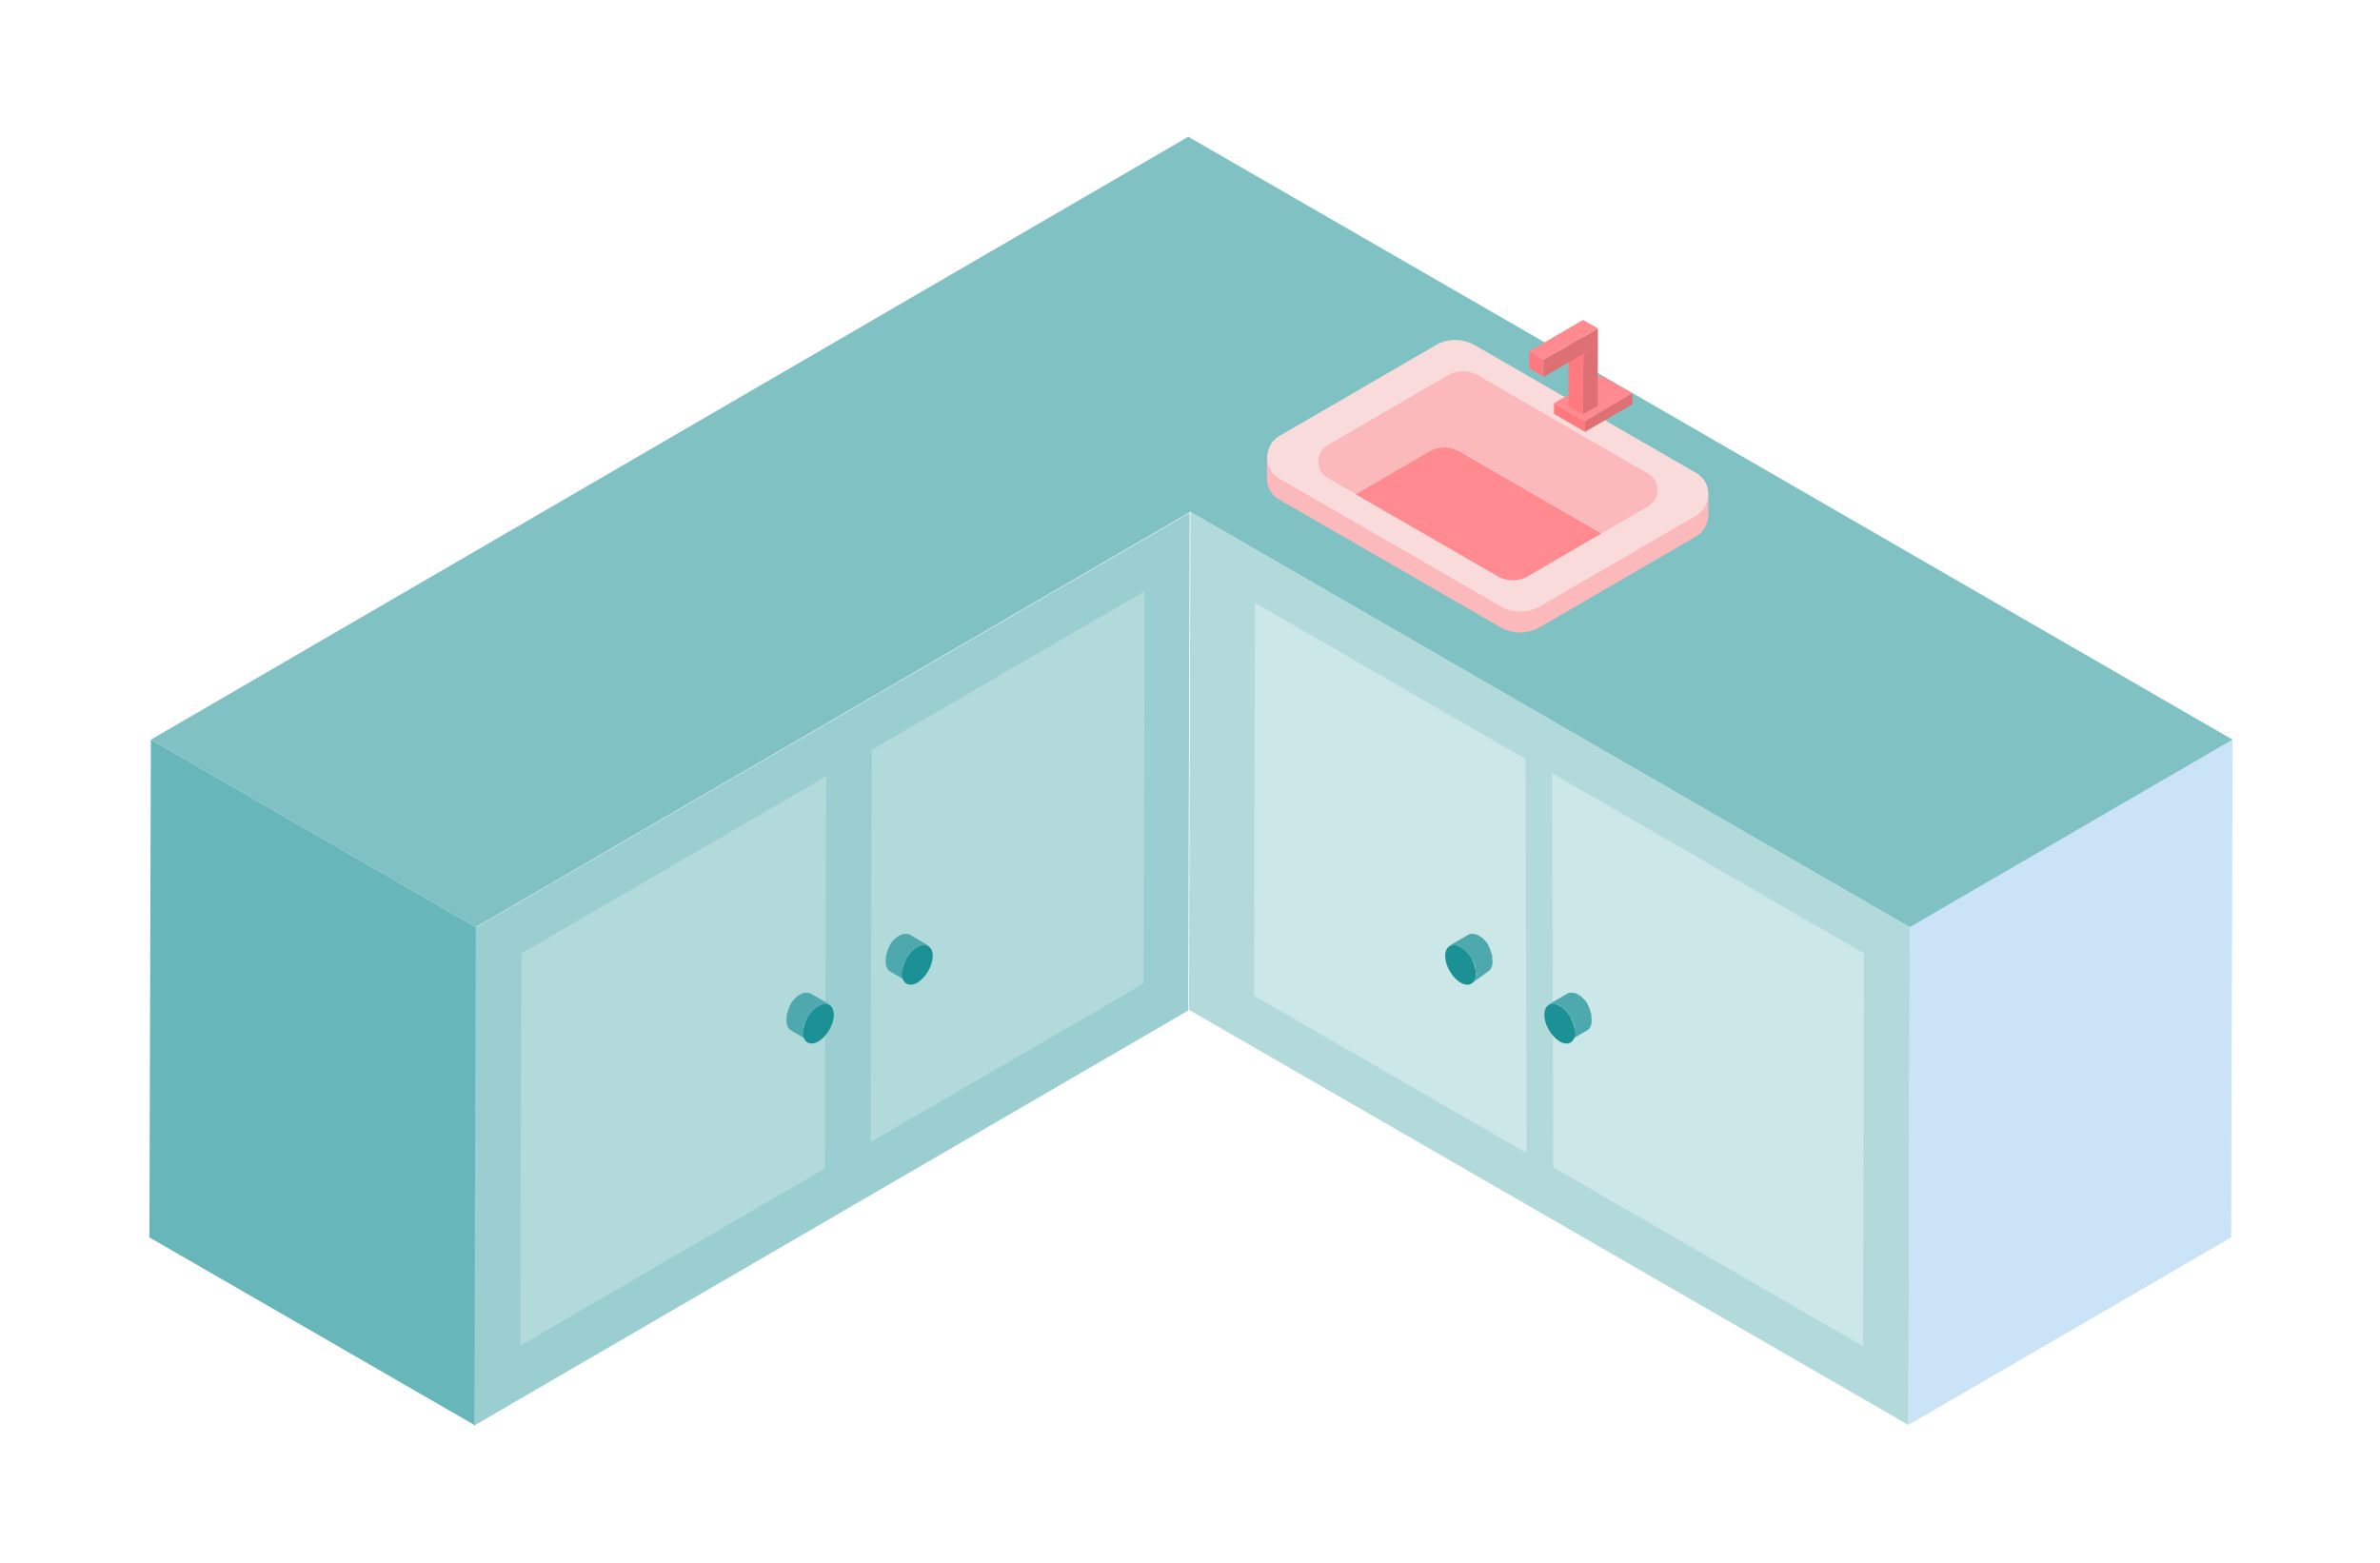 <svg xmlns="http://www.w3.org/2000/svg" width="446" height="293" viewBox="0 0 446 293">
    <defs>
        <filter id="prefix__a" width="129.7%" height="147.7%" x="-14.8%" y="-23.9%" filterUnits="objectBoundingBox">
            <feOffset dy="2" in="SourceAlpha" result="shadowOffsetOuter1"/>
            <feGaussianBlur in="shadowOffsetOuter1" result="shadowBlurOuter1" stdDeviation="14"/>
            <feColorMatrix in="shadowBlurOuter1" result="shadowMatrixOuter1" values="0 0 0 0 0 0 0 0 0 0.31 0 0 0 0 0.322 0 0 0 0.2 0"/>
            <feMerge>
                <feMergeNode in="shadowMatrixOuter1"/>
                <feMergeNode in="SourceGraphic"/>
            </feMerge>
        </filter>
    </defs>
    <g fill="none" fill-rule="evenodd" filter="url(#prefix__a)" transform="translate(28 23)">
        <path fill="#CBE3F6" d="M329.895 148.77L329.625 242.055 390.105 206.91 390.375 113.625z"/>
        <path fill="#B3DADB" d="M194.805 164.25L329.625 242.055 329.895 148.77 195.075 70.92z"/>
        <path fill="#80C2C4" d="M134.19 35.775L0.27 113.625 61.155 148.77 195.075 70.92 329.895 148.77 390.375 113.625 255.6 35.775 194.67 0.63z"/>
        <path fill="#9ACED0" d="M61.02 148.905L60.75 242.235 194.67 164.385 194.94 71.1z"/>
        <path fill="#67B6B9" d="M0 206.91L60.885 242.055 61.155 148.77 0.27 113.625z"/>
        <g>
            <path fill="#FBB9BB" d="M222.84 37.575V33.75l-1.71-.18c-.18-.135-.36-.27-.585-.405l-41.4-23.895a7.394 7.394 0 00-7.47 0l-29.07 16.875-2.475-.225v3.915c-.18 1.71.585 3.465 2.295 4.455l41.4 23.895a7.394 7.394 0 007.47 0L220.5 41.22a4.59 4.59 0 002.295-3.555v-.09h.045z" transform="translate(69.3 34.335)"/>
            <path fill="#F9DBDC" d="M171.675 5.4L142.47 22.365c-3.06 1.8-3.06 6.255 0 8.01l41.4 23.895a7.394 7.394 0 007.47 0l29.205-16.965c3.06-1.8 3.06-6.255 0-8.01L179.145 5.4a7.395 7.395 0 00-7.47 0" transform="translate(69.3 34.335)"/>
            <path fill="#FBB9BB" d="M211.545 29.43l-31.86-18.405a5.648 5.648 0 00-5.715 0l-22.455 13.05c-2.385 1.395-2.34 4.815 0 6.165l5.265 3.015 13.77-8.01a5.648 5.648 0 015.715 0L202.86 40.59l8.685-5.04c2.34-1.35 2.34-4.77 0-6.12" transform="translate(69.3 34.335)"/>
            <path fill="#FF8A8F" d="M170.505 25.29l-13.77 8.01 26.595 15.345a5.648 5.648 0 005.715 0l13.77-8.01L176.22 25.29a5.648 5.648 0 00-5.715 0M208.62 14.4L199.755 19.575 193.905 16.245 202.815 11.07z" transform="translate(69.3 34.335)"/>
            <path fill="#DE7074" d="M208.62 14.4L208.62 16.425 199.71 21.6 199.755 19.575z" transform="translate(69.3 34.335)"/>
            <path fill="#FF7A7F" d="M199.755 19.575L199.71 21.6 193.905 18.225 193.905 16.245z" transform="translate(69.3 34.335)"/>
            <path fill="#A7BED5" d="M202.14 5.355L199.395 6.975 196.605 5.355 199.35 3.78z" transform="translate(69.3 34.335)"/>
            <path fill="#DE7074" d="M202.14 5.355L202.095 16.74 199.35 18.315 199.395 6.975z" transform="translate(69.3 34.335)"/>
            <path fill="#FF7A7F" d="M199.395 6.975L199.35 18.315 196.605 16.74 196.605 5.355zM191.97 8.1L191.97 11.295 189.225 9.675 189.225 6.525z" transform="translate(69.3 34.335)"/>
            <path fill="#DE7074" d="M191.97 8.1L202.14 2.205 202.14 5.4 191.97 11.295z" transform="translate(69.3 34.335)"/>
            <path fill="#FF8A8F" d="M189.225 6.525L199.35 0.63 202.14 2.205 191.97 8.1z" transform="translate(69.3 34.335)"/>
            <path fill="#B3DADB" d="M.405 119.34L.18 192.87 57.285 159.66 57.51 86.175zM117.18 51.48L66.06 81.18 65.835 154.71 117 125.01z" transform="translate(69.3 34.335)"/>
            <path fill="#CCE7E8" d="M137.88 53.665L137.7 127.285 188.775 156.76 188.595 82.915zM252 119.34L193.545 85.59 193.77 159.435 251.82 192.96z" transform="translate(69.3 34.335)"/>
            <path fill="#4DA9AD" d="M53.19 133.875c0-.09 0-.18.045-.27v-.495c0-.09.045-.18.09-.27v-.045c.045-.09.045-.18.09-.27.045-.09.045-.18.09-.225 0 0 0-.045.045-.045.045-.09.045-.135.09-.18v-.045c.045-.09.045-.135.09-.225 0 0 0-.045.045-.045.045-.045.045-.135.09-.18 0 0 0-.045.045-.045.045-.09.09-.135.135-.225 0 0 0-.045.045-.045a.34.34 0 00.09-.18s0-.045.045-.045c.045-.09.09-.135.135-.225l.045-.045a.778.778 0 01.18-.225v-.045c.09-.09.135-.18.225-.27l.045-.045.135-.135.135-.135.045-.045.18-.18c.09-.045.135-.135.225-.18 0 0 .045 0 .045-.045.09-.045.135-.09.225-.135 0 0 .045 0 .045-.045.09-.045.135-.09.225-.135a.34.34 0 01.18-.09s.045 0 .045-.045c.045 0 .09-.045.135-.045h.045c.045 0 .09-.045.135-.045h.045c.045 0 .09-.045.135-.045h.135c.045 0 .09 0 .135-.045h.675c.045 0 .09 0 .135.045.045 0 .09.045.135.045h.045c.045 0 .09.045.09.045h.045l-3.645-2.115c-.045 0-.09-.045-.09-.045-.045 0-.09-.045-.135-.045-.045 0-.09-.045-.135-.045h-.585c-.045 0-.09 0-.135.045h-.135c-.045 0-.09.045-.135.045h-.045c-.045 0-.09.045-.135.045h-.045c-.045 0-.09.045-.135.045 0 0-.045 0-.045.045-.045.045-.135.045-.18.09-.09.045-.135.09-.225.135 0 0-.045 0-.045.045-.09.045-.135.09-.225.135 0 0-.045 0-.045.045-.09.045-.135.135-.225.18l-.18.18-.135.135-.135.135c-.09.09-.135.18-.225.27-.045.09-.09.135-.18.225-.045.09-.09.135-.135.225v.045a.34.34 0 00-.09.18v.045c-.045.09-.09.135-.135.225v.045c-.045.045-.045.135-.09.18v.045c-.045.09-.09.135-.09.225v.045c-.045.045-.045.135-.09.18v.09c-.045.09-.045.18-.09.225-.045.09-.045.18-.09.27v.045c-.045.09-.045.18-.09.27v.495c0 .09 0 .18-.045.27v.315c0 .9.315 1.53.855 1.845l3.645 2.115c-.54-.315-.855-.945-.855-1.845v-.27l-.54.09z" transform="translate(69.3 34.335)"/>
            <path fill="#1B9195" d="M56.07 129.195c1.575-.9 2.88-.18 2.88 1.665s-1.305 4.05-2.88 4.995c-1.575.9-2.88.18-2.88-1.665s1.26-4.095 2.88-4.995" transform="translate(69.3 34.335)"/>
            <path fill="#4DA9AD" d="M71.775 122.85c0-.09 0-.18.045-.27v-.495c0-.09.045-.18.09-.27v-.045c.045-.09.045-.18.09-.27.045-.09.045-.18.09-.225 0 0 0-.045.045-.045.045-.09.045-.135.09-.18v-.045c.045-.09.045-.135.09-.225 0 0 0-.045.045-.045.045-.045.045-.135.09-.18 0 0 0-.045.045-.045.045-.09.09-.135.135-.225 0 0 0-.045.045-.045a.34.34 0 00.09-.18s0-.045.045-.045c.045-.09.09-.135.135-.225l.045-.045a.778.778 0 01.18-.225v-.045c.09-.09.135-.18.225-.27l.045-.045.135-.135.135-.135.045-.045.18-.18c.09-.045.135-.135.225-.18 0 0 .045 0 .045-.045.09-.045.135-.09.225-.135 0 0 .045 0 .045-.045.09-.045.135-.09.225-.135a.34.34 0 01.18-.09s.045 0 .045-.045c.045 0 .09-.045.135-.045h.045c.045 0 .09-.045.135-.045h.045c.045 0 .09-.045.135-.045h.135c.045 0 .09 0 .135-.045h.675c.045 0 .09 0 .135.045.045 0 .09.045.135.045h.045c.045 0 .09.045.09.045h.045l-3.645-2.115c-.045 0-.09-.045-.09-.045-.045 0-.09-.045-.135-.045-.045 0-.09-.045-.135-.045h-.585c-.045 0-.09 0-.135.045h-.135c-.045 0-.09.045-.135.045h-.045c-.045 0-.09.045-.135.045h-.045c-.045 0-.09.045-.135.045 0 0-.045 0-.045.045-.045.045-.135.045-.18.09-.09.045-.135.09-.225.135 0 0-.045 0-.045.045-.09.045-.135.09-.225.135 0 0-.045 0-.045.045-.09.045-.135.135-.225.18l-.18.18-.135.135-.135.135c-.09.09-.135.18-.225.27-.045.09-.09.135-.18.225-.045.09-.09.135-.135.225v.045a.34.34 0 00-.09.18v.045c-.045.09-.09.135-.135.225v.045c-.045.045-.045.135-.09.18v.045c-.045.09-.09.135-.09.225v.045c-.045.045-.045.135-.09.18v.09c-.045.09-.045.18-.09.225-.045.09-.045.18-.09.27v.045c-.045.09-.045.18-.09.27v.495c0 .09 0 .18-.045.27v.315c0 .9.315 1.53.855 1.845l3.645 2.115c-.54-.315-.855-.945-.855-1.845v-.27l-.54.09z" transform="translate(69.3 34.335)"/>
            <path fill="#1B9195" d="M74.61 118.17c1.575-.9 2.88-.18 2.88 1.665s-1.305 4.05-2.88 4.995c-1.575.9-2.88.18-2.88-1.665s1.305-4.095 2.88-4.995" transform="translate(69.3 34.335)"/>
            <path fill="#4DA9AD" d="M197.865 133.875c0-.09 0-.18-.045-.27v-.495c0-.09-.045-.18-.09-.27v-.045c-.045-.09-.045-.18-.09-.27-.045-.09-.045-.18-.09-.225 0 0 0-.045-.045-.045-.045-.09-.045-.135-.09-.18v-.045c-.045-.09-.045-.135-.09-.225 0 0 0-.045-.045-.045-.045-.045-.045-.135-.09-.18 0 0 0-.045-.045-.045-.045-.09-.09-.135-.135-.225 0 0 0-.045-.045-.045a.336.336 0 01-.09-.18s0-.045-.045-.045c-.045-.09-.09-.135-.135-.225l-.045-.045a.773.773 0 00-.18-.225v-.045c-.09-.09-.135-.18-.225-.27l-.045-.045-.135-.135-.135-.135-.045-.045-.18-.18c-.09-.045-.135-.135-.225-.18 0 0-.045 0-.045-.045-.09-.045-.135-.09-.225-.135 0 0-.045 0-.045-.045-.09-.045-.135-.09-.225-.135a.342.342 0 00-.18-.09s-.045 0-.045-.045c-.045 0-.09-.045-.135-.045h-.045c-.045 0-.09-.045-.135-.045h-.045c-.045 0-.09-.045-.135-.045h-.135c-.045 0-.09 0-.135-.045h-.675c-.045 0-.09 0-.135.045-.045 0-.09.045-.135.045h-.045c-.045 0-.09.045-.09.045h-.045l3.645-2.115c.045 0 .09-.045.09-.045.045 0 .09-.045.135-.045.045 0 .09-.045.135-.045h.585c.045 0 .09 0 .135.045h.135c.045 0 .09.045.135.045h.045c.045 0 .09.045.135.045h.045c.045 0 .09.045.135.045 0 0 .045 0 .045.045.045.045.135.045.18.09.09.045.135.09.225.135 0 0 .045 0 .045.045.09.045.135.09.225.135 0 0 .045 0 .045.045.09.045.135.135.225.18l.18.18.135.135.135.135c.09.09.135.18.225.27.045.09.09.135.18.225.045.09.09.135.135.225v.045a.34.34 0 01.09.18v.045c.045.09.09.135.135.225v.045c.045.045.045.135.09.18v.045c.045.09.09.135.09.225v.045c.045.045.045.135.09.18v.09c.045.09.045.18.09.225.045.09.045.18.09.27v.045c.045.09.045.18.09.27v.495c0 .09 0 .18.045.27v.315c0 .9-.315 1.53-.855 1.845l-3.645 2.115c.54-.315.855-.945.855-1.845v-.27l.54.09z" transform="translate(69.3 34.335)"/>
            <path fill="#1B9195" d="M194.985 129.195c-1.575-.9-2.88-.18-2.88 1.665s1.305 4.05 2.88 4.995c1.575.9 2.88.18 2.88-1.665s-1.305-4.095-2.88-4.995" transform="translate(69.3 34.335)"/>
            <path fill="#4DA9AD" d="M179.28 122.85c0-.09 0-.18-.045-.27v-.495a.64.64 0 00-.09-.27v-.045c-.045-.09-.045-.18-.09-.27-.045-.09-.045-.18-.09-.225 0 0 0-.045-.045-.045-.045-.09-.045-.135-.09-.18v-.045c-.045-.09-.045-.135-.09-.225 0 0 0-.045-.045-.045-.045-.045-.045-.135-.09-.18 0 0 0-.045-.045-.045-.045-.09-.09-.135-.135-.225 0 0 0-.045-.045-.045a.34.34 0 01-.09-.18s0-.045-.045-.045c-.045-.09-.09-.135-.135-.225l-.045-.045a.77.77 0 00-.18-.225v-.045c-.09-.09-.135-.18-.225-.27l-.045-.045-.135-.135-.135-.135-.045-.045a67.967 67.967 0 00-.18-.18c-.09-.045-.135-.135-.225-.18 0 0-.045 0-.045-.045-.09-.045-.135-.09-.225-.135 0 0-.045 0-.045-.045-.09-.045-.135-.09-.225-.135a.34.34 0 00-.18-.09s-.045 0-.045-.045c-.045 0-.09-.045-.135-.045h-.045c-.045 0-.09-.045-.135-.045h-.045c-.045 0-.09-.045-.135-.045h-.135c-.045 0-.09 0-.135-.045h-.675c-.045 0-.09 0-.135.045-.045 0-.09.045-.135.045h-.045c-.045 0-.09.045-.09.045h-.045l3.645-2.115c.045 0 .09-.045.09-.045.045 0 .09-.045.135-.045.045 0 .09-.045.135-.045h.585c.045 0 .09 0 .135.045h.135c.045 0 .09.045.135.045h.045c.045 0 .09.045.135.045h.045c.045 0 .09.045.135.045 0 0 .045 0 .045.045.045.045.135.045.18.09.09.045.135.09.225.135 0 0 .045 0 .045.045.09.045.135.09.225.135 0 0 .045 0 .045.045.09.045.135.135.225.18a34.026 34.026 0 00.315.315l.135.135c.09.09.135.18.225.27.045.09.09.135.18.225.045.09.09.135.135.225v.045c.045.045.09.135.09.18v.045c.045.09.09.135.135.225v.045c.045.045.045.135.09.18v.045c.045.09.09.135.09.225v.045c.045.045.045.135.09.18v.09c.045.09.045.18.09.225.045.09.045.18.09.27v.045c.045.09.045.18.09.27v.495c0 .09 0 .18.045.27v.315c0 .9-.315 1.53-.855 1.845l-3.06 2.205c.54-.315.855-.945.855-1.845v-.27h-.045z" transform="translate(69.3 34.335)"/>
            <path fill="#1B9195" d="M176.4 118.17c-1.575-.9-2.88-.18-2.88 1.665s1.305 4.05 2.88 4.995c1.575.9 2.88.18 2.88-1.665s-1.26-4.095-2.88-4.995" transform="translate(69.3 34.335)"/>
        </g>
    </g>
</svg>

